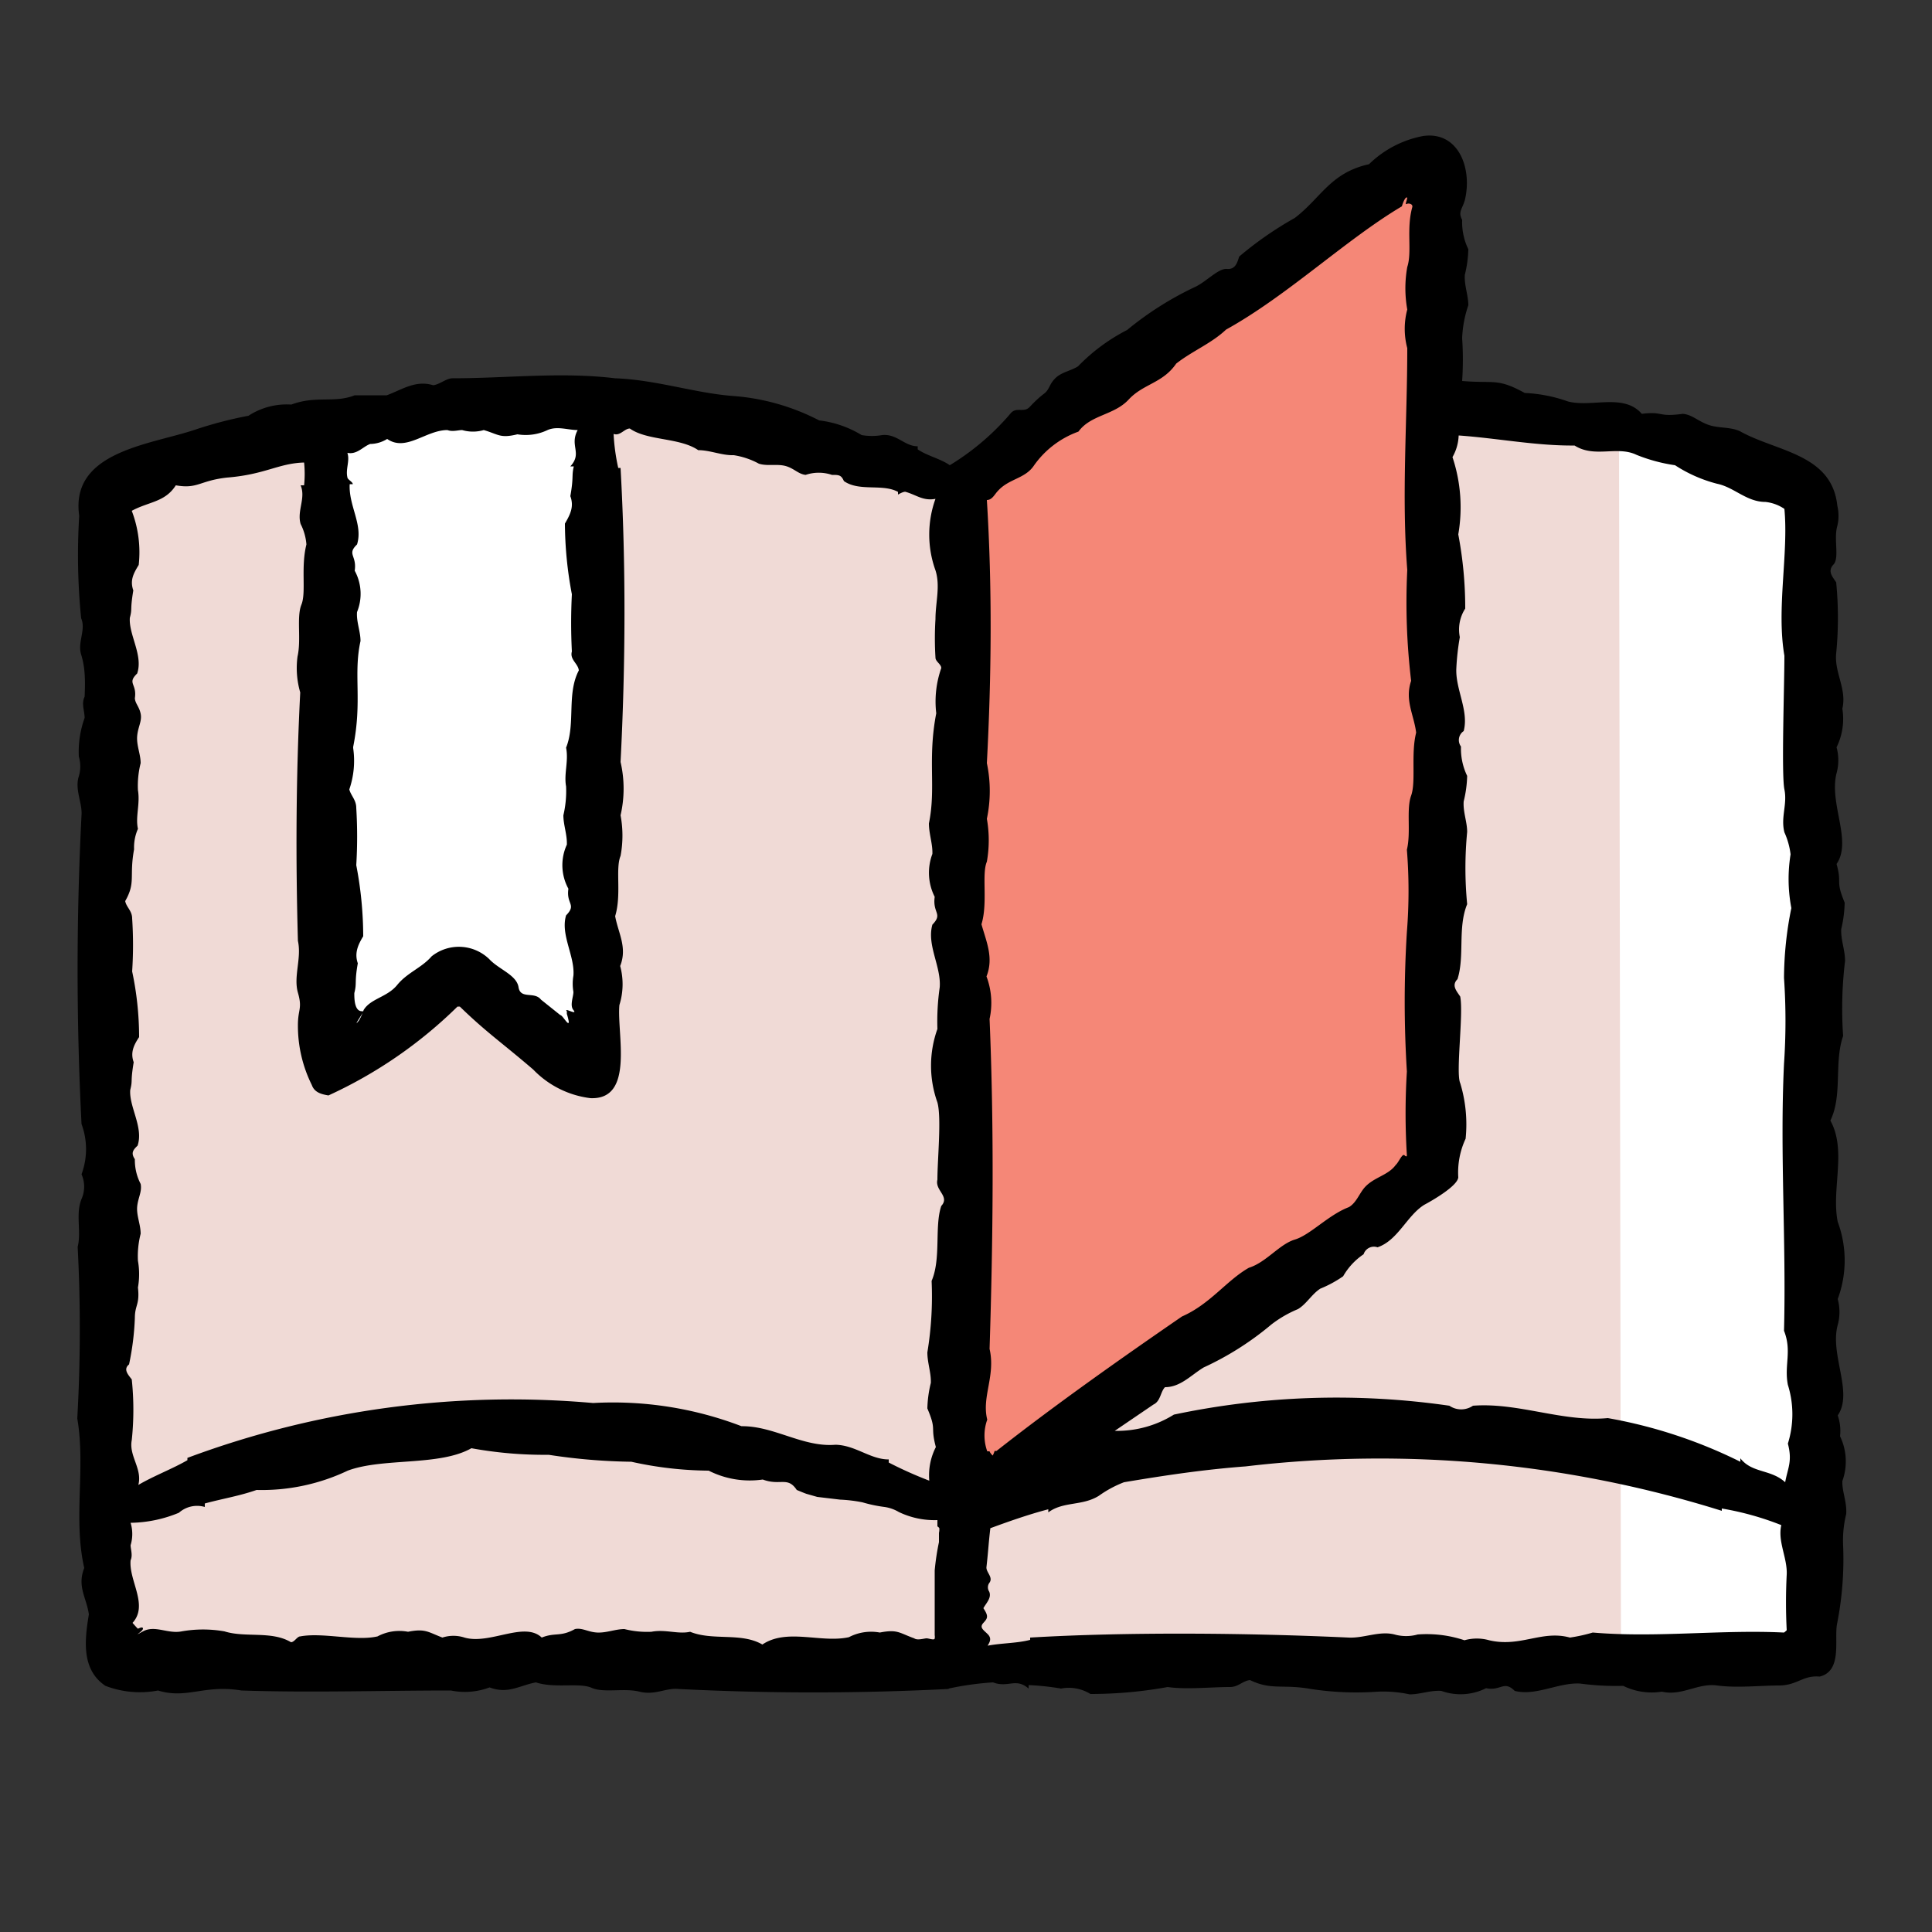 <svg id="Layer_1" data-name="Layer 1" xmlns="http://www.w3.org/2000/svg" viewBox="0 0 50 50"><rect x="0" y="0" width="50" height="50" fill="#333333" stroke="none"/><defs><style>.cls-1{fill:#fff}.cls-2{fill:#f0dad6}</style></defs><path class="cls-1" d="M46.75 33.52v-.29c-.31-1.77.1-3.94.16-5.74q.15-5.86.23-11.73c0-2.63-.93-3.44-3.3-4.25a13.56 13.56 0 00-3.84-.7 15.9 15.9 0 00-2.29.11c-.26 0-.74.15-.88-.16s.06-.74.07-1a16.77 16.77 0 00-.39-4.89.6.6 0 00-1-.26Q32 7.5 28.39 10.14a14.1 14.1 0 01-3.31 2 7.25 7.25 0 01-4.32-.18c-4.21-1-8.9-2.07-13-.6a23.12 23.12 0 00-3.66 1.09A2.5 2.5 0 002.71 15c0 3 0 6 .07 9l.06 9.1v6.79A10.11 10.11 0 003 42.06c.23 1 1.19 1.25 2.08 1.26 1.48 0 3-.16 4.46-.23q4.56-.21 9.13-.35 9.19-.26 18.4-.17c1.69 0 3.38 0 5.07.07 1 0 4.17.56 4.95-.25a1.44 1.44 0 00.26-1 39.83 39.83 0 00-.6-7.87z"/><path class="cls-1" d="M46.84 40.17a3.64 3.64 0 00-2.64-2.24 23.89 23.89 0 00-4.69-.59c-1.71-.12-3.42-.28-5.12-.47a16.76 16.76 0 00-1.73-.12c-2.61 0-4.59 1.58-7.06 1.92a10.55 10.55 0 01-3.63-.5 58.66 58.66 0 00-8-1 26.74 26.74 0 00-6.57.3 6.14 6.14 0 00-4 2.27c-.66 1-.76 3 .84 3.08s3.44 0 5.15 0h10.47c6.85 0 13.71.08 20.57 0a36.67 36.67 0 005-.16 1.88 1.88 0 001.41-2.49z"/><path class="cls-2" d="M41.9 11a12.78 12.78 0 00-1.9-.19 15.9 15.9 0 00-2.29.11c-.26 0-.74.15-.88-.16s.06-.74.07-1a16.77 16.77 0 00-.39-4.89.6.6 0 00-1-.26Q32 7.5 28.39 10.14a14.1 14.1 0 01-3.31 2 7.25 7.25 0 01-4.32-.18c-4.21-1-8.9-2.07-13-.6a23.12 23.12 0 00-3.66 1.09A2.5 2.5 0 002.71 15c0 3 0 6 .07 9l.06 9.1v6.79A10.11 10.11 0 003 42.06c.23 1 1.19 1.25 2.08 1.26 1.48 0 3-.16 4.46-.23q4.56-.21 9.13-.35 9.19-.26 18.4-.17c1.62 0 3.25 0 4.88.07z"/><path class="cls-1" d="M15.34 16.7c.05-1.34.14-2.68.2-4 0-.46.23-1.26 0-1.69s-1-.52-1.46-.56a14.48 14.48 0 00-4.74.23 1.3 1.3 0 00-.65.3 1.1 1.1 0 00-.2.77 29.93 29.93 0 01-.15 3.41 30.65 30.65 0 00-.21 3.71c0 1.28.15 2.56.14 3.84a22.31 22.31 0 000 3.27c.05.34.09 1.24.72 1.17a.92.92 0 00.49-.27 4.88 4.88 0 011.43-.88 2.72 2.72 0 011.69-.12c.35.12.54.46.82.67a11.09 11.09 0 001.3.84.66.66 0 00.57.09c.18-.09.19-.32.17-.5a21.06 21.06 0 01-.21-3.63 37 37 0 000-3.94c.03-.92.05-1.81.09-2.71z"/><path class="cls-2" d="M41.9 37.52c-.8-.08-1.61-.13-2.39-.18-1.71-.12-3.42-.28-5.12-.46a14.39 14.39 0 00-1.73-.13c-2.61 0-4.59 1.58-7.06 1.92a10.55 10.55 0 01-3.63-.5 58.66 58.66 0 00-8-1 26.74 26.74 0 00-6.57.3 6.14 6.14 0 00-4 2.27c-.66 1-.76 3 .84 3.08s3.44 0 5.15 0h10.47c6.85 0 13.71.08 20.57 0h1.47z"/><path d="M25.37 38.82L37 30.44a.24.24 0 00.1-.17v-26c0-.2-.31-.3-.5-.17L25 12.49a.22.22 0 00-.09.17v26c-.03.19.27.34.46.16z" fill="#f58777"/><path d="M47.68 38.33a1.5 1.5 0 00-.06-1.16 1.22 1.22 0 00-.06-.54c.41-.59-.21-1.57 0-2.34a1.27 1.27 0 000-.67 2.87 2.87 0 000-2c-.17-.85.24-1.84-.19-2.62.32-.66.09-1.5.33-2.19a10.23 10.23 0 01.05-1.94c0-.28-.11-.54-.1-.82a3.26 3.26 0 00.09-.69c-.25-.6-.06-.47-.21-1 .41-.6-.2-1.56 0-2.35a1.27 1.27 0 000-.67 1.67 1.67 0 00.15-1c.12-.51-.21-.93-.16-1.43a9.38 9.38 0 000-1.84c-.1-.15-.23-.29-.07-.46s0-.66.1-1a1.12 1.12 0 000-.52c-.14-1.35-1.58-1.4-2.52-1.93-.26-.12-.56-.07-.83-.17s-.41-.26-.65-.28c-.66.09-.49-.07-1.06 0-.47-.54-1.29-.16-1.91-.32a3.84 3.84 0 00-1.12-.22c-.71-.39-.78-.24-1.62-.31a8.23 8.23 0 000-1.11A3 3 0 0138 7.9c0-.26-.11-.52-.09-.79a3 3 0 00.09-.66 1.62 1.62 0 01-.16-.76c-.11-.21 0-.27.07-.51.2-.83-.17-1.79-1.08-1.66a2.72 2.72 0 00-1.4.73c-1 .22-1.24.87-1.92 1.39a9.14 9.14 0 00-1.44 1c-.05.16-.1.34-.32.32s-.54.34-.83.47a8.37 8.37 0 00-1.75 1.11 4.84 4.84 0 00-1.27.94c-.19.12-.43.15-.59.31s-.15.29-.28.39-.23.19-.38.35-.33 0-.48.15a6.48 6.48 0 01-1.59 1.36c-.24-.17-.58-.24-.83-.41v-.08c-.34 0-.54-.33-.92-.29a1.57 1.57 0 01-.53 0 2.73 2.73 0 00-1.1-.38 5.77 5.77 0 00-2.2-.63c-1-.07-2-.42-3.08-.46-1.4-.17-2.8 0-4.21 0-.16 0-.33.16-.5.18-.45-.14-.8.11-1.2.26h-.83c-.53.21-1 0-1.64.24a1.82 1.82 0 00-1.11.29 10.34 10.34 0 00-1.38.36c-1.16.39-3.24.56-3 2.23A16.36 16.36 0 002.1 16c.13.3-.1.62 0 .94s.11.64.09 1.09c-.09.19 0 .36 0 .55a2.58 2.58 0 00-.15 1 .89.89 0 010 .51c-.11.34.09.68.07 1a78.65 78.65 0 000 8 1.87 1.87 0 010 1.3.79.79 0 010 .64c-.16.39 0 .84-.1 1.24A40.91 40.91 0 012 36.71c.22 1.28-.11 2.59.18 3.87-.19.48.06.77.12 1.2-.11.66-.2 1.43.43 1.85a2.49 2.49 0 001.36.12c.75.23 1.18-.16 2.16 0 1.81.06 3.6 0 5.42 0a1.81 1.81 0 001-.08c.48.18.77-.05 1.2-.13.48.16 1.13 0 1.44.14s.84 0 1.24.1.68-.1 1-.07a68.72 68.72 0 007 0v-.01a7.69 7.69 0 011.15-.16c.39.15.59-.13.92.16v-.09a6.73 6.73 0 01.84.09 1.06 1.06 0 01.76.14 11.15 11.15 0 002-.18c.47.07 1.13 0 1.61 0 .22 0 .33-.16.52-.18.56.27.84.1 1.57.23a7.81 7.81 0 001.74.07 3.21 3.21 0 01.82.07c.28 0 .54-.11.82-.09a1.47 1.47 0 001.16-.07c.38.08.46-.21.74.07.55.14 1.13-.22 1.69-.19a7.07 7.07 0 001.12.06 1.67 1.67 0 001 .15c.52.12.93-.23 1.43-.16s1.13 0 1.6 0 .62-.27 1.05-.23c.59-.14.38-.94.45-1.35A8.63 8.63 0 0047.7 40a2.86 2.86 0 01.08-.82c.02-.31-.11-.58-.1-.85zm-38.54-19c.24-1.2 0-1.88.19-2.74 0-.25-.11-.5-.09-.75a1.25 1.25 0 00-.06-1.07c.06-.4-.21-.42.06-.68.16-.51-.22-1-.19-1.56h.08c0-.06-.14-.12-.14-.18-.05-.21.07-.43 0-.63.25.05.4-.16.59-.23a.85.85 0 00.44-.13c.49.34 1-.23 1.56-.23.13.05.28 0 .38 0a1 1 0 00.56 0c.38.11.42.22.87.11a1.31 1.31 0 00.78-.11c.25-.11.53 0 .78 0-.22.41.13.59-.19.94h.09c-.06.25 0 .27-.09.77.1.27 0 .47-.14.71a10 10 0 00.18 1.83 14.56 14.56 0 000 1.48c-.06.21.16.31.18.49-.32.61-.08 1.38-.33 2 .07.34-.06.68 0 1a2.73 2.73 0 01-.07.75c0 .25.1.5.09.76a1.27 1.27 0 00.04 1.14c-.06.41.22.4-.06.69-.15.5.23 1.05.19 1.56a1.22 1.22 0 000 .42c0 .13-.1.35 0 .47s-.13 0-.17 0 0 0 0 .05v.05a1.46 1.46 0 01.05.2c0 .14-.16-.17-.22-.17l-.5-.4c-.17-.22-.53 0-.58-.32s-.51-.46-.76-.73a1.13 1.13 0 00-1.49-.07c-.26.3-.63.42-.89.74s-.69.35-.87.65c0 .1 0 .08 0 0a1.31 1.31 0 01-.12.27s-.07.09-.06.06.16-.25.17-.29-.24.11-.23-.48c.07-.27 0-.27.09-.77-.09-.26 0-.47.14-.7a9.8 9.8 0 00-.18-1.84 12.19 12.19 0 000-1.48c0-.21-.14-.32-.18-.48a2.28 2.28 0 00.1-1.07zM24.3 39.67v.24a6.45 6.45 0 00-.11.73v1.68a.22.22 0 010 .08c0 .06-.15 0-.21 0s-.24.06-.32 0c-.39-.14-.43-.24-.89-.15a1.24 1.24 0 00-.8.12c-.72.16-1.6-.24-2.24.19-.55-.32-1.28-.09-1.87-.33-.31.07-.64-.07-1 0a2.38 2.38 0 01-.7-.07c-.23 0-.46.1-.7.09s-.39-.13-.58-.09c-.38.21-.51.08-.86.22-.45-.43-1.34.19-2 0a.92.92 0 00-.57 0c-.37-.14-.44-.24-.89-.15a1.2 1.2 0 00-.79.12c-.57.13-1.42-.11-2 0-.08 0-.15.15-.24.15-.5-.3-1.18-.11-1.72-.28a3.18 3.18 0 00-1.11 0c-.36.07-.69-.17-1 0s0 0 0-.07-.12 0-.13 0-.14-.15-.14-.15c.42-.46-.1-1.09-.05-1.62.06-.13 0-.29 0-.39a1 1 0 000-.58 3.37 3.37 0 001.25-.26.71.71 0 01.67-.15v-.09c.48-.13.88-.19 1.34-.35a5.18 5.18 0 002.36-.5c.91-.34 2.37-.11 3.2-.58a10.51 10.51 0 002 .17 15.32 15.32 0 002.14.18 9.47 9.47 0 002 .23 2.35 2.35 0 001.4.23c.46.17.64-.09.88.27 0 0 .19.08.25.1l.28.08.59.07a3.83 3.83 0 01.58.07 3.61 3.61 0 00.57.12 1 1 0 01.37.13 2.13 2.13 0 001 .21v.14c0 .05 0 0 .05.07a.41.41 0 01-.01.12zm-.07-21.21c-.23 1.19 0 1.93-.19 2.85 0 .27.1.53.09.79a1.38 1.38 0 00.06 1.11c-.06.43.22.43-.06.72-.15.53.23 1.08.19 1.62a6.18 6.18 0 00-.06 1.08 2.82 2.82 0 000 1.9c.11.4 0 1.47 0 2-.07.28.33.43.1.68-.18.53 0 1.36-.25 1.94A8.9 8.9 0 0124 35c0 .27.1.53.09.79a3 3 0 00-.09.66c.25.59.07.44.22 1a1.6 1.6 0 00-.17.87 10.36 10.36 0 01-1.05-.47v-.08c-.48 0-.86-.37-1.38-.38-.84.07-1.59-.49-2.43-.48a9.3 9.3 0 00-3.84-.6 24 24 0 00-10.5 1.42v.06c-.4.23-.86.4-1.27.64.11-.42-.25-.75-.17-1.16a7.49 7.49 0 000-1.57c-.09-.12-.23-.26-.07-.39a7 7 0 00.15-1.2c0-.34.13-.34.08-.79a2 2 0 000-.69 2.32 2.32 0 01.07-.7c0-.24-.11-.47-.09-.7s.13-.39.09-.59a1.34 1.34 0 01-.15-.64c-.1-.15-.06-.23.07-.35.16-.47-.22-1-.19-1.44.07-.28 0-.18.09-.72-.09-.25 0-.44.14-.65a8.18 8.18 0 00-.18-1.7 10.41 10.41 0 000-1.37c0-.2-.15-.29-.18-.45.28-.49.1-.63.23-1.34a1.19 1.19 0 01.1-.53c-.07-.31.06-.64 0-1a2.38 2.38 0 01.07-.7c0-.23-.11-.46-.09-.7s.13-.39.09-.58-.14-.26-.15-.4c.06-.38-.21-.38.06-.64.16-.47-.22-1-.19-1.44.07-.26 0-.17.09-.71-.09-.26 0-.43.14-.66a3 3 0 00-.18-1.4c.44-.24.86-.22 1.14-.66.57.1.61-.12 1.32-.2 1-.08 1.33-.37 2-.39a2.88 2.88 0 010 .59h-.09c.14.33-.1.66 0 1a1.4 1.4 0 01.15.53c-.15.6 0 1.24-.13 1.56s0 .9-.1 1.34a2.26 2.26 0 00.07.93c-.11 2.14-.12 4.28-.06 6.43.1.45-.12.92 0 1.34s0 .42 0 .84a3.44 3.44 0 00.36 1.55c.07.2.26.24.43.27a11.71 11.71 0 003.34-2.3h.06c.06 0 0 0 0 0 .69.67 1.06.91 1.9 1.63a2.47 2.47 0 001.48.74c1.15.05.68-1.67.75-2.41a1.8 1.8 0 00.02-1.01c.19-.48-.05-.85-.13-1.29.17-.56 0-1.22.14-1.56a2.85 2.85 0 000-1.05 3.06 3.06 0 000-1.38c.13-2.53.14-5.11 0-7.61H16a5.18 5.18 0 01-.12-.88c.17.06.28-.14.42-.14.45.32 1.29.23 1.77.56.31 0 .61.14.92.13a2 2 0 01.65.22c.22.07.47 0 .69.06s.33.21.52.23a1.06 1.06 0 01.68 0c.18 0 .24 0 .31.16.4.28 1 .06 1.4.28v.07s.15-.09.2-.07c.28.08.45.24.77.18a2.73 2.73 0 000 1.85c.13.41 0 .83 0 1.26a8.06 8.06 0 000 1c0 .1.15.17.15.27a2.61 2.61 0 00-.13 1.17zm2.52-6.4a2.4 2.4 0 011.16-.89c.32-.44.92-.42 1.3-.83s.88-.42 1.23-.93c.42-.33.91-.52 1.29-.88 1.59-.88 3.1-2.33 4.55-3.19 0 0 .06-.21.12-.23s-.06.2 0 .17.17 0 .15.08c-.16.57 0 1.15-.13 1.55a3.12 3.12 0 000 1.1 1.94 1.94 0 000 1c0 1.91-.15 3.83 0 5.74a17.11 17.11 0 00.1 2.87c-.17.5.07.87.13 1.34-.14.55 0 1.27-.13 1.63s0 .95-.11 1.4a13.36 13.36 0 010 2.13 29 29 0 000 3.61 17.45 17.45 0 000 2.17s0 .06-.06 0-.15.18-.23.25l.07.09-.07-.09c-.21.29-.62.32-.85.64-.11.15-.19.35-.36.45-.53.2-1 .72-1.4.84s-.74.59-1.19.73c-.58.33-1 .94-1.73 1.26-1.6 1.1-3.3 2.3-4.8 3.48h-.05a.51.51 0 01-.05.12s-.07-.07-.08-.11h-.06a1.21 1.21 0 010-.82c-.15-.59.22-1.13.06-1.83.09-2.83.12-5.68 0-8.54a1.94 1.94 0 00-.08-1.1c.19-.48 0-.89-.13-1.35.17-.55 0-1.3.14-1.62a3.19 3.19 0 000-1.11 3.49 3.49 0 000-1.44c.12-2.27.14-4.55 0-6.81.14 0 .2-.15.29-.24.28-.31.69-.31.92-.64zm19.49 28.69a14 14 0 000 1.44s-.07.07-.08.06c-1.61-.08-3.3.14-4.94 0a4.16 4.16 0 01-.59.13c-.73-.2-1.28.26-2.09.07a1.17 1.17 0 00-.64 0 3.08 3.08 0 00-1.21-.15 1.11 1.11 0 01-.6 0c-.39-.1-.79.1-1.19.08-2.6-.12-5.7-.15-8.24 0v.06c-.35.09-.73.08-1.1.15.06-.1.11-.19 0-.3s-.22-.17-.11-.29.14-.17 0-.38c.07-.13.22-.27.15-.43a.2.2 0 010-.22c.12-.15-.09-.28-.07-.42.05-.44.05-.58.1-1 .46-.17 1-.36 1.5-.49v.08c.39-.29.88-.16 1.31-.43a2.9 2.9 0 01.65-.35c1.07-.18 2.08-.33 3.15-.41a29.64 29.64 0 0112.32 1.15v-.06a7.6 7.6 0 011.54.43c-.1.42.16.85.14 1.28zm.12-17.25a9.21 9.21 0 00-.19 1.81 16.23 16.23 0 010 2.22c-.11 2.29.06 4.6 0 6.91.21.53 0 .89.1 1.4a2.54 2.54 0 010 1.52c.12.46 0 .62-.07 1-.37-.34-.86-.23-1.16-.62v.09a12.62 12.62 0 00-3.43-1.13c-1.17.11-2.31-.41-3.49-.32a.54.54 0 01-.61 0 20.38 20.38 0 00-7.13.23 2.77 2.77 0 01-1.53.42l1-.68c.19-.09.18-.33.3-.45.4 0 .67-.31 1-.51a7.75 7.75 0 001.75-1.11 3 3 0 01.69-.4c.22-.13.36-.39.58-.53a3 3 0 00.59-.32 1.7 1.7 0 01.53-.57.28.28 0 01.36-.18c.53-.18.76-.82 1.21-1.1.17-.09.86-.48.88-.71a2.06 2.06 0 01.19-1 3.67 3.67 0 00-.14-1.44c-.12-.26.09-1.8 0-2.24-.1-.15-.23-.29-.07-.45.19-.6 0-1.33.25-1.94a9.73 9.73 0 010-1.87c0-.26-.11-.52-.09-.79a3 3 0 00.09-.66 1.62 1.62 0 01-.16-.76.28.28 0 01.07-.4c.14-.53-.22-1.09-.19-1.63a6.43 6.43 0 01.09-.8 1 1 0 01.14-.74 10.19 10.19 0 00-.18-1.92 4.1 4.1 0 00-.15-2 1.21 1.21 0 00.16-.56c1 .07 2 .27 3 .26.52.33 1.1 0 1.6.24a4.28 4.28 0 001 .27 3.66 3.66 0 001.09.48c.44.09.76.47 1.25.47a1.08 1.08 0 01.49.18c.11 1.16-.21 2.58 0 3.8 0 .78-.08 3.07 0 3.46s-.1.72 0 1.11a1.94 1.94 0 01.16.57 4 4 0 00.02 1.39z"/><path fill="none" stroke="#29aaac" stroke-miterlimit="10" stroke-width="4" d="M-518.9-95.79h882.41v308.48H-518.9z"/></svg>